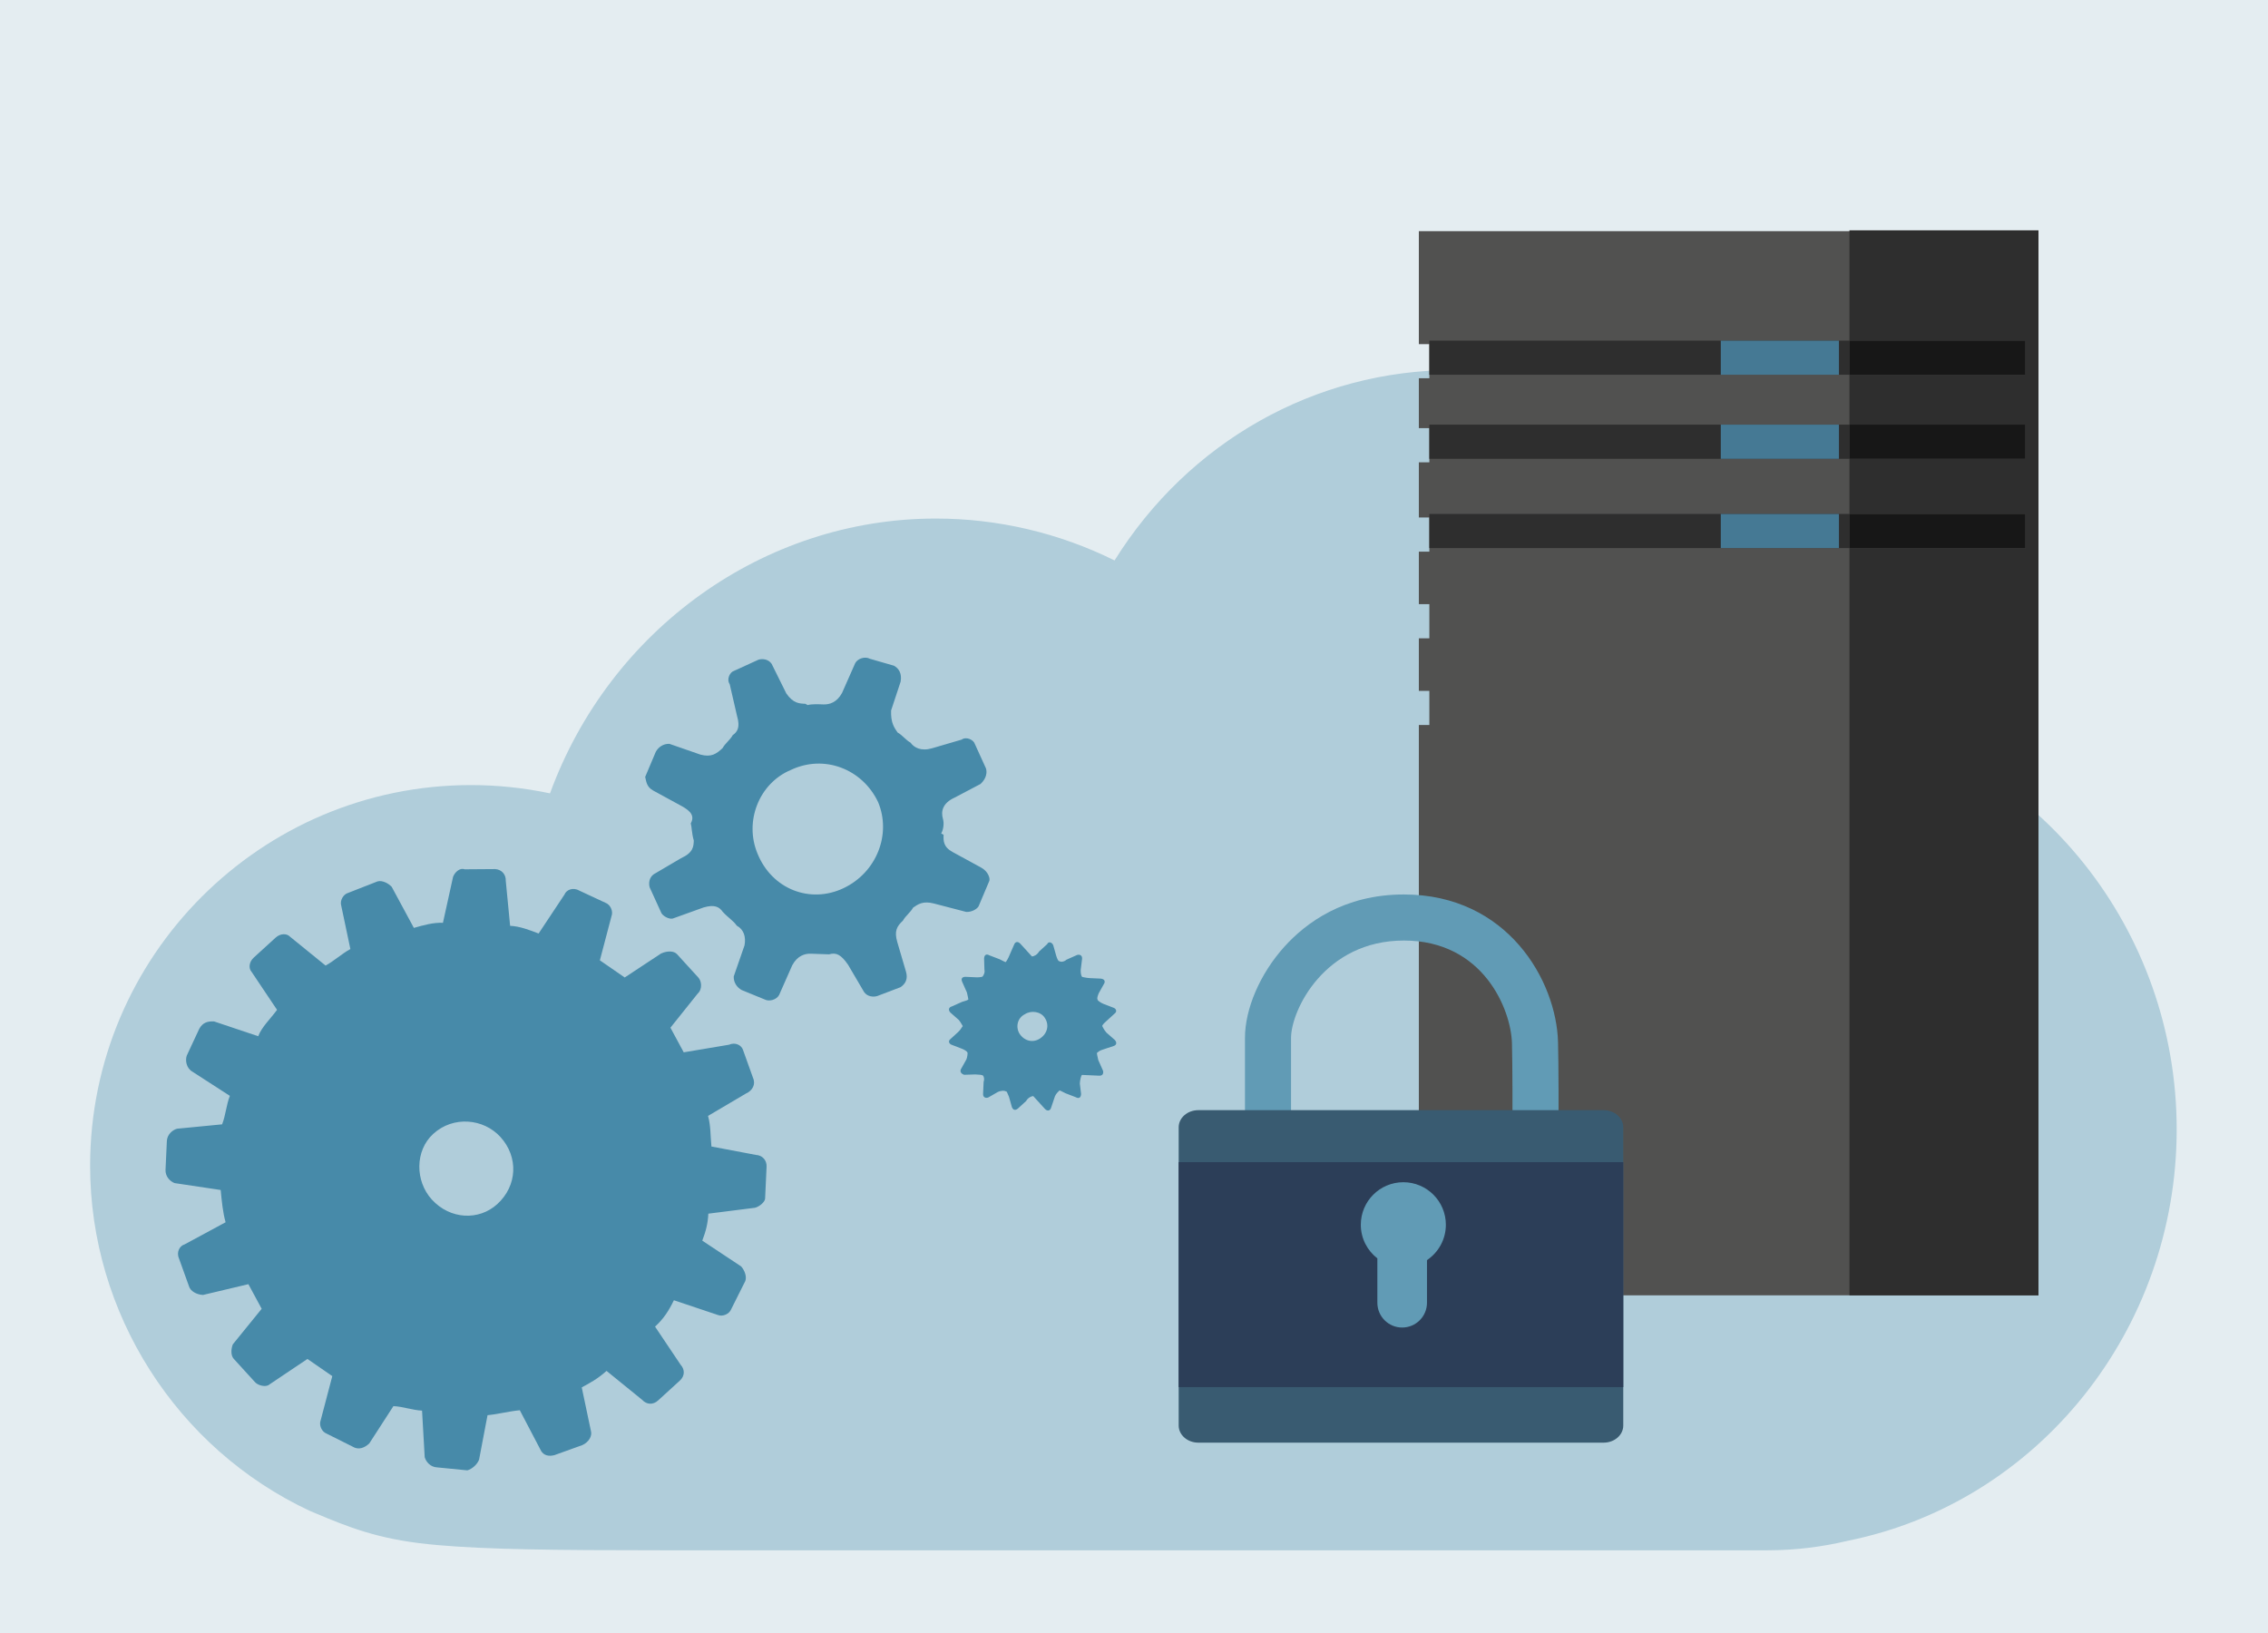<?xml version="1.0" encoding="utf-8"?>
<!-- Generator: Adobe Illustrator 20.1.0, SVG Export Plug-In . SVG Version: 6.00 Build 0)  -->
<svg version="1.1" id="Layer_1" xmlns="http://www.w3.org/2000/svg" xmlns:xlink="http://www.w3.org/1999/xlink" x="0px" y="0px"
	 viewBox="0 0 200 144" style="enable-background:new 0 0 200 144;" xml:space="preserve">
<style type="text/css">
	.st0{fill:#E4EDF1;}
	.st1{fill:#E3E3E3;}
	.st2{fill:#5E5E5E;}
	.st3{fill:#2E2E2E;}
	.st4{fill:#7CABC2;}
	.st5{fill:#96BCCE;}
	.st6{fill:#2C3E50;}
	.st7{clip-path:url(#SVGID_2_);fill:#447995;}
	.st8{fill:#FFFFFF;}
	
		.st9{fill-rule:evenodd;clip-rule:evenodd;fill:none;stroke:#E3E3E3;stroke-width:1.309;stroke-linecap:round;stroke-linejoin:round;stroke-miterlimit:10;stroke-dasharray:1.309,2.618;}
	.st10{fill:#5D5D5D;}
	.st11{fill:#C7C7C7;}
	.st12{fill:none;stroke:#909090;stroke-width:1.174;stroke-miterlimit:10;stroke-dasharray:2.349,3.523;}
	.st13{fill:#395B71;}
	.st14{fill-rule:evenodd;clip-rule:evenodd;fill:#395B71;}
	.st15{fill-rule:evenodd;clip-rule:evenodd;fill:#2E2E2E;}
	.st16{fill:#2C3E58;}
	.st17{fill:#447995;}
	.st18{fill:none;}
	.st19{fill:#4889A8;}
	.st20{fill:#929090;}
	.st21{fill:#96BBCD;}
	.st22{fill:#3A5C71;}
	.st23{fill:#757575;}
	.st24{fill:#682A7A;}
	.st25{fill:#478AA9;}
	.st26{fill:#672A79;}
	.st27{fill:#334D63;}
	.st28{fill:#5D5F5E;}
	.st29{fill:#FAB516;}
	.st30{fill:#F5891F;}
	.st31{fill:#CB6D29;}
	.st32{fill:#171717;}
	.st33{fill:#CADEE6;}
	.st34{opacity:0.41;fill:#929090;}
	.st35{clip-path:url(#SVGID_4_);}
	.st36{clip-path:url(#SVGID_6_);}
	.st37{fill:#FE8B0C;}
	.st38{fill:#231F20;}
	.st39{fill:#909090;}
	.st40{fill:#2E2E2E;stroke:#8F8F8F;stroke-width:0.751;stroke-miterlimit:10;}
	.st41{fill:#8F8F8F;}
	.st42{fill:#C6C6C6;}
	.st43{fill:#777677;}
	.st44{fill:#D9DCE1;}
	.st45{clip-path:url(#SVGID_8_);}
	.st46{fill:none;stroke:#909090;stroke-miterlimit:10;stroke-dasharray:2,2;}
	.st47{fill:#ACACAC;}
	.st48{fill-rule:evenodd;clip-rule:evenodd;fill:#7CABC2;}
	.st49{fill-rule:evenodd;clip-rule:evenodd;fill:#478AA9;}
	.st50{clip-path:url(#SVGID_10_);}
	.st51{clip-path:url(#SVGID_12_);}
	.st52{fill:#7DB912;}
	.st53{fill:#B2B9C2;}
	.st54{fill:#B0CDDA;}
	.st55{clip-path:url(#SVGID_14_);fill:#333333;}
	.st56{clip-path:url(#SVGID_14_);fill:none;}
	.st57{clip-path:url(#SVGID_14_);fill:#7DB912;}
	.st58{clip-path:url(#SVGID_14_);fill:#FFFFFF;}
	.st59{clip-path:url(#SVGID_16_);fill:#333333;}
	.st60{clip-path:url(#SVGID_16_);fill:none;}
	.st61{clip-path:url(#SVGID_16_);fill:#395B71;}
	.st62{clip-path:url(#SVGID_16_);fill:#FFFFFF;}
	.st63{clip-path:url(#SVGID_16_);fill:#D1D2D2;}
	.st64{clip-path:url(#SVGID_18_);fill:#333333;}
	.st65{clip-path:url(#SVGID_18_);fill:none;}
	.st66{clip-path:url(#SVGID_18_);fill:#478AA9;}
	.st67{clip-path:url(#SVGID_18_);fill:#FFFFFF;}
	.st68{fill:#F58B20;}
	.st69{fill:#2B2B2B;}
	.st70{fill:#3B77AD;}
	.st71{fill:#F7CD13;}
	.st72{fill:#464646;}
	.st73{fill:#929497;}
	.st74{fill:#A6A8AB;}
	.st75{fill:#2F75BB;}
	.st76{fill:none;stroke:#757575;stroke-width:0.502;stroke-miterlimit:10;}
	.st77{fill:#3C88C6;}
	.st78{fill:#E4CB58;}
	.st79{fill:#58595B;}
	.st80{fill:#007ACC;}
	.st81{fill:#E4E4E5;}
	.st82{fill:#E73F24;}
	.st83{fill:#F58B23;}
	.st84{fill:#ADADAD;}
	.st85{fill:#959595;}
	.st86{fill-rule:evenodd;clip-rule:evenodd;fill:none;stroke:#E3E3E3;stroke-width:1.16;stroke-miterlimit:10;}
	.st87{fill-rule:evenodd;clip-rule:evenodd;fill:none;stroke:#4889A8;stroke-width:1.16;stroke-miterlimit:10;}
	.st88{fill-rule:evenodd;clip-rule:evenodd;fill:none;stroke:#0C8A44;stroke-width:1.16;stroke-miterlimit:10;}
	.st89{fill:#DB58DB;}
	.st90{fill:#B4079C;}
	.st91{fill:#9A37AF;}
	.st92{fill:#721481;}
	.st93{fill:#73AA24;}
	.st94{fill:#05930C;}
	.st95{fill:#2581BF;}
	.st96{fill:#004E8C;}
	.st97{fill:none;stroke:#909090;stroke-width:0.92;stroke-miterlimit:10;}
	.st98{fill:none;stroke:#909090;stroke-width:0.949;stroke-miterlimit:10;}
	.st99{fill:none;stroke:#909090;stroke-width:0.899;stroke-miterlimit:10;}
	.st100{fill:none;stroke:#909090;stroke-width:0.848;stroke-miterlimit:10;}
	.st101{fill:none;stroke:#909090;stroke-width:0.797;stroke-miterlimit:10;}
	.st102{fill:none;stroke:#909090;stroke-width:0.747;stroke-miterlimit:10;}
	.st103{fill:none;stroke:#909090;stroke-width:0.696;stroke-miterlimit:10;}
	.st104{fill:none;stroke:#447995;stroke-miterlimit:10;}
	.st105{fill:#FFFFFF;stroke:#96BCCE;stroke-width:0.75;stroke-miterlimit:10;}
	.st106{clip-path:url(#SVGID_20_);}
	.st107{fill:#08BBF1;}
	.st108{fill:#0AA5E2;}
	.st109{fill:#B2D7F0;}
	.st110{fill:#181717;}
	.st111{fill:#F3AF21;}
	.st112{fill:none;stroke:#5D5D5D;stroke-width:0.835;stroke-miterlimit:10;}
	.st113{fill:none;stroke:#5D5D5D;stroke-width:1.353;stroke-miterlimit:10;}
	.st114{fill-rule:evenodd;clip-rule:evenodd;fill:#7DB912;}
	.st115{fill:#333333;}
	.st116{fill:none;stroke:#FFFFFF;stroke-width:0.225;stroke-linecap:round;stroke-linejoin:round;stroke-miterlimit:10;}
	.st117{fill:#737374;}
	.st118{fill:#515050;}
	.st119{fill:none;stroke:#000000;stroke-width:0.45;stroke-miterlimit:1;}
	.st120{fill:#619BB5;}
	.st121{fill:none;stroke:#395B71;stroke-width:0.234;stroke-miterlimit:10;}
	.st122{fill:#32383D;}
	.st123{fill:#00BCF2;}
	.st124{fill:#2C2737;}
	.st125{fill:#201D29;}
	.st126{fill:#22BAED;}
	.st127{fill:#221F1F;}
	.st128{clip-path:url(#SVGID_22_);}
	.st129{clip-path:url(#SVGID_24_);}
	.st130{fill:#5E615F;}
	.st131{fill:none;stroke:#767676;stroke-width:0.199;stroke-miterlimit:10;}
	.st132{fill:#699F63;}
	.st133{fill-rule:evenodd;clip-rule:evenodd;fill:#333333;}
	.st134{fill-rule:evenodd;clip-rule:evenodd;fill:#699F63;}
	.st135{clip-path:url(#XMLID_3_);}
	.st136{fill:url(#SVGID_25_);}
	.st137{fill:url(#SVGID_26_);}
	.st138{fill:url(#SVGID_27_);}
	.st139{fill:url(#SVGID_28_);}
	.st140{fill:url(#SVGID_29_);}
	.st141{fill:url(#SVGID_30_);}
	.st142{fill:#00890B;}
	.st143{clip-path:url(#SVGID_32_);}
	.st144{fill:#515150;}
	.st145{fill:#457994;}
	.st146{fill:#F16424;}
	.st147{fill:#8B6AB1;}
	.st148{fill:#5C2D91;}
	.st149{clip-path:url(#SVGID_34_);fill:#447995;}
</style>
<rect x="0" class="st0" width="200" height="144"/>
<g>
	<path class="st54" d="M155.885,136.707h-97.66c-9.356,0-15.253-0.073-19.612-0.457c-0.277-0.024-0.559-0.049-0.842-0.082
		c-4.525-0.46-7.153-1.557-9.936-2.72l-0.515-0.217c-11.768-5.503-19.373-17.446-19.373-30.425
		c0-18.515,15.064-33.577,33.579-33.577c2.353,0,4.687,0.245,6.975,0.73c5.27-14.423,18.821-24.233,34.019-24.233
		c5.485,0,10.87,1.269,15.765,3.694c6.506-10.438,17.668-16.789,29.885-16.789c17.413,0,32.344,13.308,35.072,30.752
		c16.538,3.478,28.705,18.588,28.705,36.21c0,17.651-12.195,32.896-29.01,36.276C160.61,136.425,158.238,136.707,155.885,136.707z"
		/>
</g>
<g>
	<g>
		<defs>
			<polygon id="SVGID_31_" points="181.166,17.576 91.938,21.576 91.938,114.224 181.166,114.224 			"/>
		</defs>
		<clipPath id="SVGID_2_">
			<use xlink:href="#SVGID_31_"  style="overflow:visible;"/>
		</clipPath>
		<g style="clip-path:url(#SVGID_2_);">
			<polygon class="st144" points="179.76,123.24 125.119,123.24 125.119,63.931 126.045,63.931 126.045,60.92 125.119,60.92 
				125.119,56.288 126.045,56.288 126.045,53.276 125.119,53.276 125.119,48.644 126.045,48.644 126.045,45.633 125.119,45.633 
				125.119,40.769 126.045,40.769 126.045,37.757 125.119,37.757 125.119,33.356 126.045,33.356 126.045,30.345 125.119,30.345 
				125.119,20.385 179.76,20.385 179.76,123.24 			"/>
			<polygon class="st18" points="179.76,122.929 125.119,122.929 125.119,63.621 126.045,63.621 126.045,60.609 125.119,60.609 
				125.119,55.977 126.045,55.977 126.045,52.966 125.119,52.966 125.119,48.333 126.045,48.333 126.045,45.322 125.119,45.322 
				125.119,40.458 126.045,40.458 126.045,37.447 125.119,37.447 125.119,33.046 126.045,33.046 126.045,30.035 125.119,30.035 
				125.119,20.075 179.76,20.075 179.76,122.929 			"/>
			<polyline class="st18" points="179.76,122.929 125.119,122.929 125.119,63.621 126.045,63.621 126.045,60.609 125.119,60.609 
				125.119,55.977 126.045,55.977 126.045,52.966 125.119,52.966 125.119,48.333 126.045,48.333 126.045,45.322 125.119,45.322 
				125.119,40.458 126.045,40.458 126.045,37.447 125.119,37.447 125.119,33.046 126.045,33.046 126.045,30.035 125.119,30.035 
				125.119,20.075 179.76,20.075 179.76,122.929 			"/>
			<polygon class="st3" points="179.76,20.308 163.09,20.308 163.09,30.035 178.602,30.035 178.602,33.046 163.09,33.046 
				163.09,37.447 178.602,37.447 178.602,40.458 163.09,40.458 163.09,45.322 178.602,45.322 178.602,48.333 163.09,48.333 
				163.09,122.929 179.76,122.929 179.76,20.075 			"/>
			<polygon class="st18" points="179.76,20.075 163.09,20.075 163.09,30.035 178.602,30.035 178.602,33.046 163.09,33.046 
				163.09,37.447 178.602,37.447 178.602,40.458 163.09,40.458 163.09,45.322 178.602,45.322 178.602,48.333 163.09,48.333 
				163.09,122.929 179.76,122.929 179.76,20.075 			"/>
			<polyline class="st18" points="179.76,20.075 163.09,20.075 163.09,30.035 178.602,30.035 178.602,33.046 163.09,33.046 
				163.09,37.447 178.602,37.447 178.602,40.458 163.09,40.458 163.09,45.322 178.602,45.322 178.602,48.333 163.09,48.333 
				163.09,122.929 179.76,122.929 179.76,20.075 			"/>
			<polygon class="st3" points="163.09,30.035 126.045,30.035 126.045,33.046 163.09,33.046 163.09,30.035 			"/>
			<polygon class="st18" points="163.09,30.035 126.045,30.035 126.045,33.046 163.09,33.046 163.09,30.035 			"/>
			<polyline class="st18" points="163.09,30.035 126.045,30.035 126.045,33.046 163.09,33.046 163.09,30.035 			"/>
			<polygon class="st32" points="178.602,30.035 163.09,30.035 163.09,33.046 178.602,33.046 178.602,30.035 			"/>
			<polygon class="st18" points="178.602,30.035 163.09,30.035 163.09,33.046 178.602,33.046 178.602,30.035 			"/>
			<polyline class="st18" points="178.602,30.035 163.09,30.035 163.09,33.046 178.602,33.046 178.602,30.035 			"/>
			<polygon class="st3" points="163.09,37.447 126.045,37.447 126.045,40.458 163.09,40.458 163.09,37.447 			"/>
			<polygon class="st18" points="163.09,37.447 126.045,37.447 126.045,40.458 163.09,40.458 163.09,37.447 			"/>
			<polyline class="st18" points="163.09,37.447 126.045,37.447 126.045,40.458 163.09,40.458 163.09,37.447 			"/>
			<polygon class="st32" points="178.602,37.447 163.09,37.447 163.09,40.458 178.602,40.458 178.602,37.447 			"/>
			<polygon class="st18" points="178.602,37.447 163.09,37.447 163.09,40.458 178.602,40.458 178.602,37.447 			"/>
			<polyline class="st18" points="178.602,37.447 163.09,37.447 163.09,40.458 178.602,40.458 178.602,37.447 			"/>
			<polygon class="st3" points="163.09,45.322 126.045,45.322 126.045,48.333 163.09,48.333 163.09,45.322 			"/>
			<polygon class="st18" points="163.09,45.322 126.045,45.322 126.045,48.333 163.09,48.333 163.09,45.322 			"/>
			<polyline class="st18" points="163.09,45.322 126.045,45.322 126.045,48.333 163.09,48.333 163.09,45.322 			"/>
			<polygon class="st32" points="178.602,45.322 163.09,45.322 163.09,48.333 178.602,48.333 178.602,45.322 			"/>
			<polygon class="st18" points="178.602,45.322 163.09,45.322 163.09,48.333 178.602,48.333 178.602,45.322 			"/>
			<polyline class="st18" points="178.602,45.322 163.09,45.322 163.09,48.333 178.602,48.333 178.602,45.322 			"/>
			<polygon class="st145" points="162.164,33.046 151.745,33.046 151.745,30.035 162.164,30.035 162.164,33.046 			"/>
			<polygon class="st18" points="162.164,33.046 151.745,33.046 151.745,30.035 162.164,30.035 162.164,33.046 			"/>
			<polygon class="st145" points="162.164,40.458 151.745,40.458 151.745,37.447 162.164,37.447 162.164,40.458 			"/>
			<polygon class="st18" points="162.164,40.458 151.745,40.458 151.745,37.447 162.164,37.447 162.164,40.458 			"/>
			<polygon class="st145" points="162.164,48.333 151.745,48.333 151.745,45.322 162.164,45.322 162.164,48.333 			"/>
			<polygon class="st18" points="162.164,48.333 151.745,48.333 151.745,45.322 162.164,45.322 162.164,48.333 			"/>
		</g>
	</g>
</g>
<path class="st25" d="M76.193,87.471c0.305,0.439,0.839,0.458,1.163,0.362l2.058-0.782c0.439-0.305,0.668-0.725,0.477-1.374
	l-0.762-2.591c-0.285-0.973-0.056-1.392,0.496-1.907c0.228-0.419,0.667-0.725,0.896-1.144c0.438-0.304,0.878-0.611,1.83-0.364
	l2.857,0.744c0.534,0.019,0.972-0.287,1.087-0.497l0.935-2.211c0.114-0.21-0.076-0.859-0.705-1.201l-2.514-1.371
	c-0.839-0.458-0.82-0.992-0.802-1.524l-0.21-0.114c0.229-0.42,0.25-0.955,0.155-1.277c-0.191-0.649-0.057-1.393,1.029-1.887
	l2.287-1.204c0.553-0.515,0.572-1.049,0.476-1.372l-0.99-2.174c-0.096-0.324-0.724-0.667-1.162-0.361L82.2,65.982
	c-0.972,0.287-1.6-0.055-1.905-0.494c-0.419-0.229-0.724-0.667-1.143-0.895c-0.305-0.439-0.611-0.876-0.572-1.943l0.839-2.536
	c0.133-0.744-0.171-1.183-0.591-1.412l-2.115-0.609c-0.419-0.228-1.068-0.038-1.296,0.381l-1.163,2.631
	c-0.457,0.839-1.106,1.03-1.638,1.012c-0.534-0.019-1.068-0.038-1.392,0.058l-0.21-0.114c-0.532-0.018-1.067-0.037-1.676-0.914
	l-1.294-2.612c-0.305-0.439-0.839-0.458-1.161-0.361l-2.174,0.993c-0.324,0.095-0.667,0.723-0.361,1.162l0.646,2.803
	c0.286,0.971,0.058,1.39-0.381,1.696c-0.229,0.42-0.667,0.725-0.896,1.145c-0.553,0.514-0.991,0.819-1.943,0.572l-2.744-0.952
	c-0.534-0.019-0.973,0.286-1.201,0.704l-0.935,2.214c0.096,0.323,0.078,0.857,0.706,1.2l2.514,1.371
	c0.839,0.458,1.144,0.896,0.801,1.526c0.095,0.324,0.076,0.858,0.266,1.507c-0.02,0.534-0.039,1.067-1.125,1.563l-2.401,1.411
	c-0.439,0.305-0.458,0.84-0.363,1.164l0.991,2.172c0.093,0.326,0.723,0.669,1.048,0.572l2.706-0.973
	c0.972-0.286,1.389-0.058,1.695,0.38c0.514,0.553,0.934,0.782,1.238,1.22c0.629,0.343,0.819,0.991,0.686,1.736l-0.953,2.746
	c-0.02,0.532,0.285,0.971,0.704,1.199l2.001,0.819c0.419,0.229,1.067,0.039,1.296-0.381l1.163-2.632
	c0.458-0.84,1.105-1.03,1.638-1.012c0.533,0.02,1.067,0.038,1.602,0.056c0.647-0.191,1.067,0.038,1.676,0.914L76.193,87.471
	 M77.435,70.731c1.181,2.821-0.116,6.196-3.051,7.59c-2.936,1.393-6.309,0.099-7.583-3.047c-1.182-2.82,0.116-6.196,2.937-7.378
	C72.672,66.503,76.044,67.797,77.435,70.731"/>
<path class="st25" d="M61.524,87.617c0.443-0.404,0.334-1.114,0.064-1.409l-1.883-2.064c-0.269-0.295-0.832-0.321-1.409-0.064
	l-3.207,2.116c-0.684-0.456-1.505-1.058-2.191-1.513l1.03-3.91c0.158-0.417-0.097-0.993-0.514-1.153l-2.351-1.095
	c-0.552-0.308-1.128-0.051-1.289,0.365l-2.277,3.429c-0.834-0.32-1.666-0.64-2.513-0.678L44.6,77.668
	c0.026-0.564-0.377-1.006-0.942-1.032l-2.685,0.02c-0.416-0.159-0.859,0.245-1.019,0.661l-0.894,4.057
	c-0.846-0.038-1.705,0.207-2.564,0.449l-1.954-3.62c-0.27-0.295-0.82-0.602-1.25-0.48l-2.591,1.013
	c-0.429,0.121-0.737,0.672-0.615,1.102l0.812,3.851c-0.725,0.391-1.462,1.064-2.187,1.456l-3.133-2.543
	c-0.27-0.295-0.834-0.32-1.276,0.083l-1.918,1.75c-0.442,0.404-0.469,0.968-0.199,1.263l2.247,3.352
	c-0.603,0.82-1.341,1.493-1.662,2.326l-3.895-1.306c-0.565-0.026-0.994,0.095-1.301,0.647l-1.098,2.354
	c-0.159,0.416-0.051,1.127,0.499,1.435l3.294,2.127c-0.32,0.834-0.36,1.679-0.682,2.513l-3.974,0.386
	c-0.429,0.121-0.872,0.526-0.899,1.089l-0.117,2.538c-0.026,0.564,0.378,1.007,0.794,1.167l4.07,0.608
	c0.095,0.994,0.19,1.987,0.433,2.847l-3.623,1.955c-0.429,0.123-0.738,0.674-0.482,1.251l0.878,2.441
	c0.121,0.429,0.673,0.737,1.236,0.762l4.001-0.95c0.391,0.725,0.78,1.449,1.172,2.172l-2.547,3.136
	c-0.161,0.417-0.187,0.98,0.083,1.275l1.883,2.064c0.269,0.295,0.967,0.468,1.262,0.198l3.355-2.251
	c0.685,0.456,1.505,1.058,2.191,1.513l-1.028,3.91c-0.16,0.417,0.095,0.993,0.512,1.154l2.486,1.244
	c0.416,0.16,0.846,0.037,1.289-0.367l2.13-3.294c0.846,0.037,1.68,0.358,2.526,0.396l0.234,4.108
	c0.122,0.43,0.525,0.872,1.089,0.897l2.672,0.262c0.43-0.122,0.873-0.526,1.033-0.942l0.746-3.922
	c0.993-0.098,1.853-0.341,2.846-0.437l1.819,3.473c0.255,0.578,0.82,0.602,1.249,0.481l2.442-0.878
	c0.577-0.257,0.886-0.808,0.764-1.238l-0.812-3.851c0.725-0.392,1.448-0.783,2.186-1.456l3.134,2.545
	c0.403,0.441,0.968,0.467,1.41,0.064l1.918-1.75c0.442-0.404,0.468-0.968,0.065-1.41l-2.249-3.353
	c0.737-0.673,1.193-1.358,1.662-2.326l3.897,1.306c0.417,0.16,0.993-0.096,1.154-0.512l1.245-2.487
	c0.16-0.417-0.095-0.994-0.364-1.289l-3.429-2.274c0.321-0.834,0.495-1.533,0.535-2.379l4.121-0.521
	c0.429-0.121,0.872-0.525,0.885-0.808l0.13-2.819c0.026-0.564-0.377-1.006-0.942-1.032l-3.922-0.742
	c-0.095-0.994-0.057-1.84-0.299-2.699l3.339-1.969c0.578-0.256,0.885-0.808,0.629-1.383l-0.876-2.442
	c-0.121-0.429-0.672-0.737-1.248-0.481l-3.988,0.669c-0.391-0.725-0.78-1.449-1.172-2.173L61.524,87.617 M44.126,100.256
	c1.614,1.768,1.498,4.306-0.272,5.922c-1.622,1.481-4.162,1.366-5.775-0.402c-1.48-1.622-1.498-4.308,0.125-5.789
	C39.973,98.371,42.646,98.634,44.126,100.256"/>
<g>
	<path class="st120" d="M113.848,91.533c0-2.446,2.96-8.595,9.949-8.595c7.027,0,9.457,6.106,9.533,9.063
		c0.049,1.931,0.054,5.839,0.045,9.565h4.064c0.01-3.743,0.004-7.678-0.047-9.669c-0.139-5.407-4.448-13.022-13.595-13.022
		c-5.284,0-8.653,2.512-10.548,4.619c-2.137,2.376-3.464,5.456-3.464,8.039v9.59h4.063V91.533z"/>
	<g>
		<path class="st13" d="M141.412,97.895h-35.739c-0.957,0-1.733,0.676-1.733,1.511v26.298c0,0.834,0.776,1.511,1.733,1.511h35.739
			c0.957,0,1.733-0.676,1.733-1.511V99.405C143.145,98.571,142.369,97.895,141.412,97.895z"/>
		<rect x="103.939" y="102.479" class="st16" width="39.206" height="19.839"/>
		<path class="st120" d="M127.501,108c0-2.071-1.679-3.75-3.75-3.75c-2.071,0-3.75,1.679-3.75,3.75c0,1.207,0.573,2.278,1.459,2.964
			v3.912c0,1.208,0.979,2.188,2.188,2.188c1.208,0,2.188-0.979,2.188-2.188v-3.758C126.839,110.445,127.501,109.3,127.501,108z"/>
	</g>
</g>
<path class="st25" d="M94.043,84.628c-0.239,0.218-0.544,0.205-0.617,0.125c-0.08,0.073-0.218-0.239-0.285-0.472l-0.263-0.93
	c-0.139-0.312-0.444-0.326-0.53-0.1l-0.719,0.656c-0.167,0.298-0.479,0.437-0.632,0.43l-0.364-0.399l-0.655-0.718
	c-0.218-0.239-0.451-0.173-0.538,0.052l-0.427,0.975c-0.087,0.226-0.254,0.524-0.334,0.597c0,0-0.225-0.087-0.523-0.253
	l-0.903-0.347c-0.298-0.167-0.458-0.021-0.472,0.285l0.03,0.996c0.067,0.232-0.1,0.531-0.18,0.604c0,0-0.233,0.066-0.538,0.052
	l-0.916-0.041c-0.305-0.014-0.465,0.132-0.326,0.444l0.416,0.937c0.066,0.232,0.125,0.617,0.125,0.617
	c-0.08,0.073-0.312,0.139-0.545,0.205l-0.937,0.416c-0.232,0.066-0.32,0.292-0.101,0.531l0.735,0.645
	c0.146,0.16,0.357,0.552,0.357,0.552c-0.08,0.073-0.167,0.299-0.407,0.518l-0.718,0.656c-0.159,0.146-0.094,0.378,0.132,0.465
	l0.902,0.347c0.226,0.087,0.524,0.253,0.517,0.406c0,0-0.014,0.306-0.101,0.531l-0.5,0.895c-0.087,0.226,0.059,0.385,0.284,0.472
	l0.995-0.031c0.306,0.013,0.611,0.027,0.684,0.107c0.073,0.08,0.139,0.312,0.051,0.538l-0.048,1.069
	c-0.015,0.305,0.211,0.392,0.444,0.325l0.864-0.496c0.312-0.139,0.618-0.125,0.691-0.045c0.08-0.073,0.146,0.16,0.284,0.472
	l0.263,0.93c0.139,0.312,0.371,0.246,0.531,0.1l0.718-0.656c0.167-0.299,0.479-0.438,0.632-0.431l0.364,0.399l0.655,0.718
	c0.218,0.239,0.451,0.173,0.537-0.052l0.355-1.055c0.087-0.225,0.326-0.444,0.406-0.517c0,0,0.225,0.087,0.524,0.253l0.902,0.347
	c0.299,0.166,0.458,0.021,0.472-0.285l-0.11-0.923c0.014-0.305,0.108-0.683,0.188-0.756c0,0,0.305,0.013,0.611,0.027l0.916,0.041
	c0.305,0.014,0.392-0.212,0.327-0.444l-0.416-0.937c-0.066-0.233-0.125-0.618-0.125-0.618c0.08-0.073,0.239-0.218,0.472-0.284
	l1.011-0.337c0.232-0.066,0.319-0.291,0.1-0.531l-0.735-0.645c-0.219-0.24-0.358-0.551-0.358-0.551
	c-0.073-0.08,0.167-0.299,0.327-0.445l0.798-0.729c0.16-0.146,0.095-0.378-0.131-0.465l-0.902-0.346
	c-0.225-0.087-0.597-0.334-0.517-0.407c-0.073-0.08,0.014-0.305,0.101-0.53l0.5-0.895c0.087-0.225-0.059-0.385-0.365-0.399
	l-0.916-0.041c-0.306-0.014-0.684-0.107-0.684-0.107c-0.073-0.08-0.138-0.312-0.124-0.618l0.122-0.989
	c0.014-0.305-0.211-0.392-0.443-0.326L94.043,84.628z M92.125,89.742c0.43,0.631,0.242,1.388-0.39,1.819
	c-0.632,0.431-1.388,0.244-1.818-0.389c-0.357-0.551-0.242-1.388,0.462-1.738C90.931,89.076,91.767,89.191,92.125,89.742"/>
</svg>
